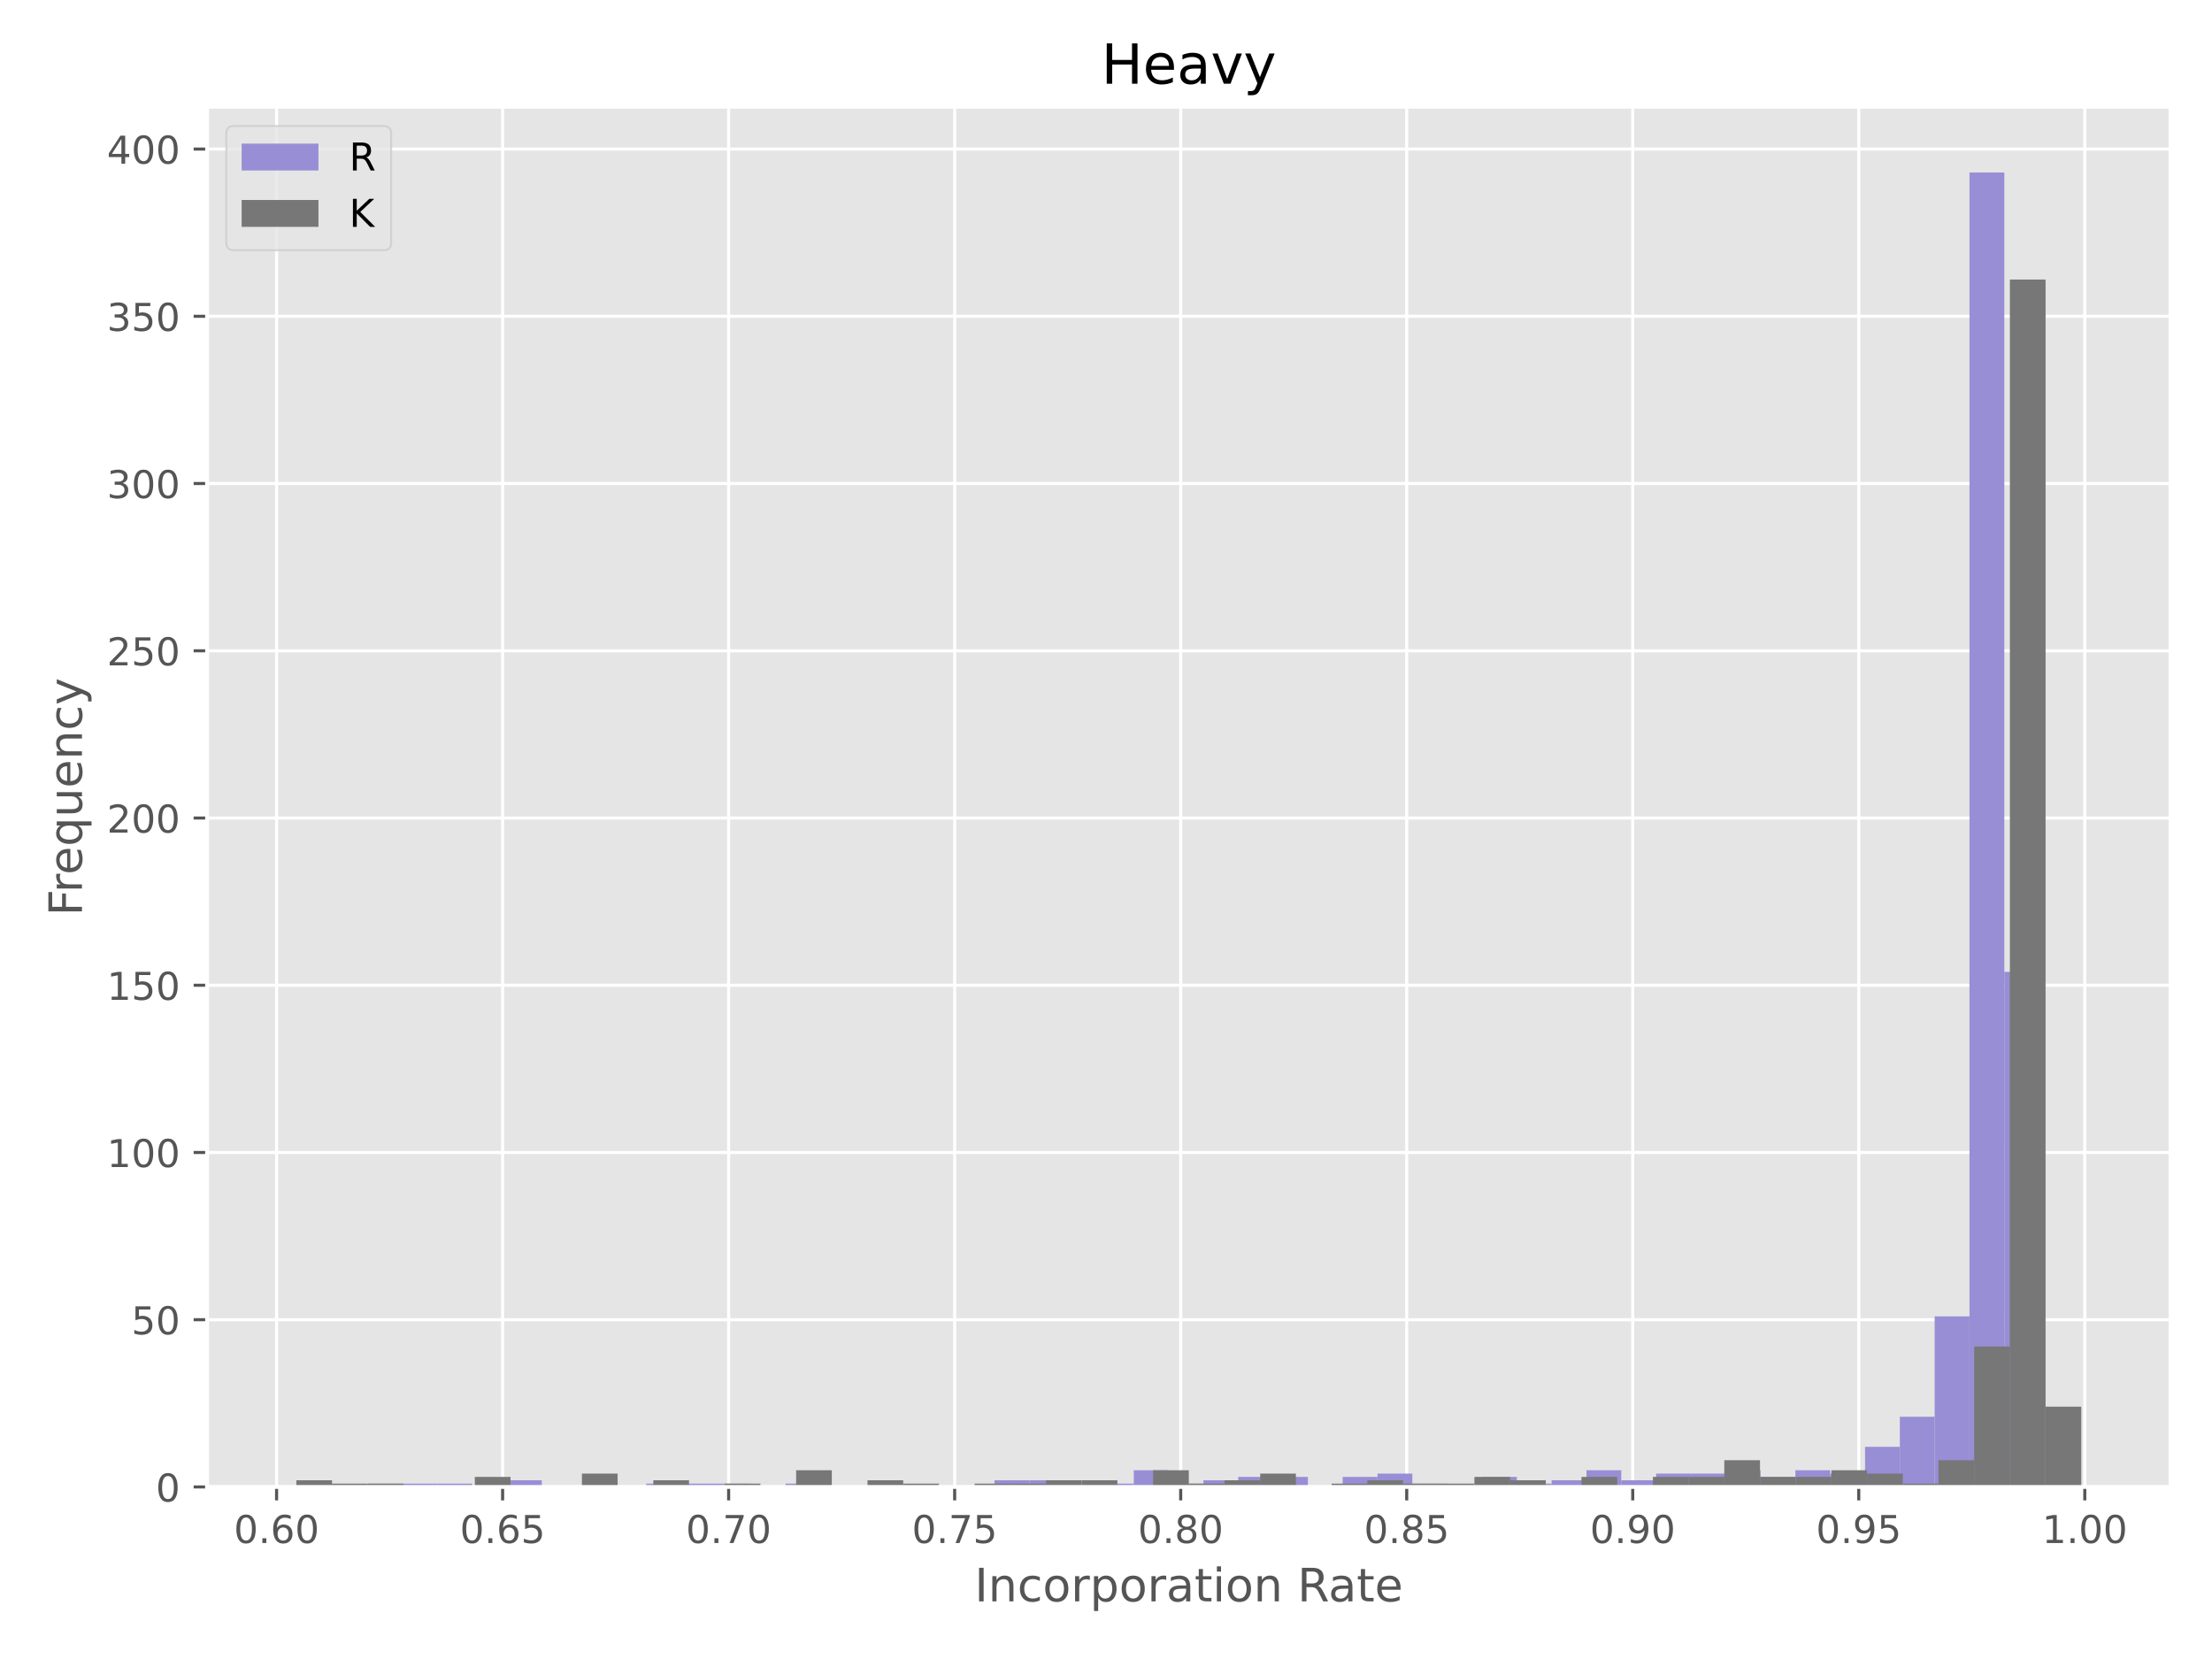 <?xml version="1.0" encoding="utf-8" standalone="no"?>
<!DOCTYPE svg PUBLIC "-//W3C//DTD SVG 1.1//EN"
  "http://www.w3.org/Graphics/SVG/1.1/DTD/svg11.dtd">
<!-- Created with matplotlib (https://matplotlib.org/) -->
<svg height="432pt" version="1.1" viewBox="0 0 576 432" width="576pt" xmlns="http://www.w3.org/2000/svg" xmlns:xlink="http://www.w3.org/1999/xlink">
 <defs>
  <style type="text/css">*{stroke-linecap:butt;stroke-linejoin:round;}</style>
 </defs>
 <g id="figure_1">
  <g id="patch_1">
   <path d="M 0 432 
L 576 432 
L 576 0 
L 0 0 
z
" style="fill:#ffffff;"/>
  </g>
  <g id="axes_1">
   <g id="patch_2">
    <path d="M 53.925 387.2 
L 565.2 387.2 
L 565.2 27.8 
L 53.925 27.8 
z
" style="fill:#e5e5e5;"/>
   </g>
   <g id="matplotlib.axis_1">
    <g id="xtick_1">
     <g id="line2d_1">
      <path clip-path="url(#p4ef151aab0)" d="M 72.023 387.2 
L 72.023 27.8 
" style="fill:none;stroke:#ffffff;stroke-linecap:square;stroke-width:0.8;"/>
     </g>
     <g id="line2d_2">
      <defs>
       <path d="M 0 0 
L 0 3.5 
" id="m050019d186" style="stroke:#555555;stroke-width:0.8;"/>
      </defs>
      <g>
       <use style="fill:#555555;stroke:#555555;stroke-width:0.8;" x="72.023" xlink:href="#m050019d186" y="387.2"/>
      </g>
     </g>
     <g id="text_1">
      <!-- 0.60 -->
      <g style="fill:#555555;" transform="translate(60.891 401.798)scale(0.1 -0.1)">
       <defs>
        <path d="M 31.781 66.406 
Q 24.172 66.406 20.328 58.906 
Q 16.5 51.422 16.5 36.375 
Q 16.5 21.391 20.328 13.891 
Q 24.172 6.391 31.781 6.391 
Q 39.453 6.391 43.281 13.891 
Q 47.125 21.391 47.125 36.375 
Q 47.125 51.422 43.281 58.906 
Q 39.453 66.406 31.781 66.406 
z
M 31.781 74.219 
Q 44.047 74.219 50.516 64.516 
Q 56.984 54.828 56.984 36.375 
Q 56.984 17.969 50.516 8.266 
Q 44.047 -1.422 31.781 -1.422 
Q 19.531 -1.422 13.062 8.266 
Q 6.594 17.969 6.594 36.375 
Q 6.594 54.828 13.062 64.516 
Q 19.531 74.219 31.781 74.219 
z
" id="DejaVuSans-48"/>
        <path d="M 10.688 12.406 
L 21 12.406 
L 21 0 
L 10.688 0 
z
" id="DejaVuSans-46"/>
        <path d="M 33.016 40.375 
Q 26.375 40.375 22.484 35.828 
Q 18.609 31.297 18.609 23.391 
Q 18.609 15.531 22.484 10.953 
Q 26.375 6.391 33.016 6.391 
Q 39.656 6.391 43.531 10.953 
Q 47.406 15.531 47.406 23.391 
Q 47.406 31.297 43.531 35.828 
Q 39.656 40.375 33.016 40.375 
z
M 52.594 71.297 
L 52.594 62.312 
Q 48.875 64.062 45.094 64.984 
Q 41.312 65.922 37.594 65.922 
Q 27.828 65.922 22.672 59.328 
Q 17.531 52.734 16.797 39.406 
Q 19.672 43.656 24.016 45.922 
Q 28.375 48.188 33.594 48.188 
Q 44.578 48.188 50.953 41.516 
Q 57.328 34.859 57.328 23.391 
Q 57.328 12.156 50.688 5.359 
Q 44.047 -1.422 33.016 -1.422 
Q 20.359 -1.422 13.672 8.266 
Q 6.984 17.969 6.984 36.375 
Q 6.984 53.656 15.188 63.938 
Q 23.391 74.219 37.203 74.219 
Q 40.922 74.219 44.703 73.484 
Q 48.484 72.75 52.594 71.297 
z
" id="DejaVuSans-54"/>
       </defs>
       <use xlink:href="#DejaVuSans-48"/>
       <use x="63.623" xlink:href="#DejaVuSans-46"/>
       <use x="95.41" xlink:href="#DejaVuSans-54"/>
       <use x="159.033" xlink:href="#DejaVuSans-48"/>
      </g>
     </g>
    </g>
    <g id="xtick_2">
     <g id="line2d_3">
      <path clip-path="url(#p4ef151aab0)" d="M 130.88 387.2 
L 130.88 27.8 
" style="fill:none;stroke:#ffffff;stroke-linecap:square;stroke-width:0.8;"/>
     </g>
     <g id="line2d_4">
      <g>
       <use style="fill:#555555;stroke:#555555;stroke-width:0.8;" x="130.88" xlink:href="#m050019d186" y="387.2"/>
      </g>
     </g>
     <g id="text_2">
      <!-- 0.65 -->
      <g style="fill:#555555;" transform="translate(119.747 401.798)scale(0.1 -0.1)">
       <defs>
        <path d="M 10.797 72.906 
L 49.516 72.906 
L 49.516 64.594 
L 19.828 64.594 
L 19.828 46.734 
Q 21.969 47.469 24.109 47.828 
Q 26.266 48.188 28.422 48.188 
Q 40.625 48.188 47.75 41.5 
Q 54.891 34.812 54.891 23.391 
Q 54.891 11.625 47.562 5.094 
Q 40.234 -1.422 26.906 -1.422 
Q 22.312 -1.422 17.547 -0.641 
Q 12.797 0.141 7.719 1.703 
L 7.719 11.625 
Q 12.109 9.234 16.797 8.062 
Q 21.484 6.891 26.703 6.891 
Q 35.156 6.891 40.078 11.328 
Q 45.016 15.766 45.016 23.391 
Q 45.016 31 40.078 35.438 
Q 35.156 39.891 26.703 39.891 
Q 22.75 39.891 18.812 39.016 
Q 14.891 38.141 10.797 36.281 
z
" id="DejaVuSans-53"/>
       </defs>
       <use xlink:href="#DejaVuSans-48"/>
       <use x="63.623" xlink:href="#DejaVuSans-46"/>
       <use x="95.41" xlink:href="#DejaVuSans-54"/>
       <use x="159.033" xlink:href="#DejaVuSans-53"/>
      </g>
     </g>
    </g>
    <g id="xtick_3">
     <g id="line2d_5">
      <path clip-path="url(#p4ef151aab0)" d="M 189.736 387.2 
L 189.736 27.8 
" style="fill:none;stroke:#ffffff;stroke-linecap:square;stroke-width:0.8;"/>
     </g>
     <g id="line2d_6">
      <g>
       <use style="fill:#555555;stroke:#555555;stroke-width:0.8;" x="189.736" xlink:href="#m050019d186" y="387.2"/>
      </g>
     </g>
     <g id="text_3">
      <!-- 0.70 -->
      <g style="fill:#555555;" transform="translate(178.603 401.798)scale(0.1 -0.1)">
       <defs>
        <path d="M 8.203 72.906 
L 55.078 72.906 
L 55.078 68.703 
L 28.609 0 
L 18.312 0 
L 43.219 64.594 
L 8.203 64.594 
z
" id="DejaVuSans-55"/>
       </defs>
       <use xlink:href="#DejaVuSans-48"/>
       <use x="63.623" xlink:href="#DejaVuSans-46"/>
       <use x="95.41" xlink:href="#DejaVuSans-55"/>
       <use x="159.033" xlink:href="#DejaVuSans-48"/>
      </g>
     </g>
    </g>
    <g id="xtick_4">
     <g id="line2d_7">
      <path clip-path="url(#p4ef151aab0)" d="M 248.592 387.2 
L 248.592 27.8 
" style="fill:none;stroke:#ffffff;stroke-linecap:square;stroke-width:0.8;"/>
     </g>
     <g id="line2d_8">
      <g>
       <use style="fill:#555555;stroke:#555555;stroke-width:0.8;" x="248.592" xlink:href="#m050019d186" y="387.2"/>
      </g>
     </g>
     <g id="text_4">
      <!-- 0.75 -->
      <g style="fill:#555555;" transform="translate(237.459 401.798)scale(0.1 -0.1)">
       <use xlink:href="#DejaVuSans-48"/>
       <use x="63.623" xlink:href="#DejaVuSans-46"/>
       <use x="95.41" xlink:href="#DejaVuSans-55"/>
       <use x="159.033" xlink:href="#DejaVuSans-53"/>
      </g>
     </g>
    </g>
    <g id="xtick_5">
     <g id="line2d_9">
      <path clip-path="url(#p4ef151aab0)" d="M 307.449 387.2 
L 307.449 27.8 
" style="fill:none;stroke:#ffffff;stroke-linecap:square;stroke-width:0.8;"/>
     </g>
     <g id="line2d_10">
      <g>
       <use style="fill:#555555;stroke:#555555;stroke-width:0.8;" x="307.449" xlink:href="#m050019d186" y="387.2"/>
      </g>
     </g>
     <g id="text_5">
      <!-- 0.80 -->
      <g style="fill:#555555;" transform="translate(296.316 401.798)scale(0.1 -0.1)">
       <defs>
        <path d="M 31.781 34.625 
Q 24.75 34.625 20.719 30.859 
Q 16.703 27.094 16.703 20.516 
Q 16.703 13.922 20.719 10.156 
Q 24.75 6.391 31.781 6.391 
Q 38.812 6.391 42.859 10.172 
Q 46.922 13.969 46.922 20.516 
Q 46.922 27.094 42.891 30.859 
Q 38.875 34.625 31.781 34.625 
z
M 21.922 38.812 
Q 15.578 40.375 12.031 44.719 
Q 8.5 49.078 8.5 55.328 
Q 8.5 64.062 14.719 69.141 
Q 20.953 74.219 31.781 74.219 
Q 42.672 74.219 48.875 69.141 
Q 55.078 64.062 55.078 55.328 
Q 55.078 49.078 51.531 44.719 
Q 48 40.375 41.703 38.812 
Q 48.828 37.156 52.797 32.312 
Q 56.781 27.484 56.781 20.516 
Q 56.781 9.906 50.312 4.234 
Q 43.844 -1.422 31.781 -1.422 
Q 19.734 -1.422 13.25 4.234 
Q 6.781 9.906 6.781 20.516 
Q 6.781 27.484 10.781 32.312 
Q 14.797 37.156 21.922 38.812 
z
M 18.312 54.391 
Q 18.312 48.734 21.844 45.562 
Q 25.391 42.391 31.781 42.391 
Q 38.141 42.391 41.719 45.562 
Q 45.312 48.734 45.312 54.391 
Q 45.312 60.062 41.719 63.234 
Q 38.141 66.406 31.781 66.406 
Q 25.391 66.406 21.844 63.234 
Q 18.312 60.062 18.312 54.391 
z
" id="DejaVuSans-56"/>
       </defs>
       <use xlink:href="#DejaVuSans-48"/>
       <use x="63.623" xlink:href="#DejaVuSans-46"/>
       <use x="95.41" xlink:href="#DejaVuSans-56"/>
       <use x="159.033" xlink:href="#DejaVuSans-48"/>
      </g>
     </g>
    </g>
    <g id="xtick_6">
     <g id="line2d_11">
      <path clip-path="url(#p4ef151aab0)" d="M 366.305 387.2 
L 366.305 27.8 
" style="fill:none;stroke:#ffffff;stroke-linecap:square;stroke-width:0.8;"/>
     </g>
     <g id="line2d_12">
      <g>
       <use style="fill:#555555;stroke:#555555;stroke-width:0.8;" x="366.305" xlink:href="#m050019d186" y="387.2"/>
      </g>
     </g>
     <g id="text_6">
      <!-- 0.85 -->
      <g style="fill:#555555;" transform="translate(355.172 401.798)scale(0.1 -0.1)">
       <use xlink:href="#DejaVuSans-48"/>
       <use x="63.623" xlink:href="#DejaVuSans-46"/>
       <use x="95.41" xlink:href="#DejaVuSans-56"/>
       <use x="159.033" xlink:href="#DejaVuSans-53"/>
      </g>
     </g>
    </g>
    <g id="xtick_7">
     <g id="line2d_13">
      <path clip-path="url(#p4ef151aab0)" d="M 425.161 387.2 
L 425.161 27.8 
" style="fill:none;stroke:#ffffff;stroke-linecap:square;stroke-width:0.8;"/>
     </g>
     <g id="line2d_14">
      <g>
       <use style="fill:#555555;stroke:#555555;stroke-width:0.8;" x="425.161" xlink:href="#m050019d186" y="387.2"/>
      </g>
     </g>
     <g id="text_7">
      <!-- 0.90 -->
      <g style="fill:#555555;" transform="translate(414.028 401.798)scale(0.1 -0.1)">
       <defs>
        <path d="M 10.984 1.516 
L 10.984 10.5 
Q 14.703 8.734 18.5 7.812 
Q 22.312 6.891 25.984 6.891 
Q 35.75 6.891 40.891 13.453 
Q 46.047 20.016 46.781 33.406 
Q 43.953 29.203 39.594 26.953 
Q 35.25 24.703 29.984 24.703 
Q 19.047 24.703 12.672 31.312 
Q 6.297 37.938 6.297 49.422 
Q 6.297 60.641 12.938 67.422 
Q 19.578 74.219 30.609 74.219 
Q 43.266 74.219 49.922 64.516 
Q 56.594 54.828 56.594 36.375 
Q 56.594 19.141 48.406 8.859 
Q 40.234 -1.422 26.422 -1.422 
Q 22.703 -1.422 18.891 -0.688 
Q 15.094 0.047 10.984 1.516 
z
M 30.609 32.422 
Q 37.25 32.422 41.125 36.953 
Q 45.016 41.5 45.016 49.422 
Q 45.016 57.281 41.125 61.844 
Q 37.25 66.406 30.609 66.406 
Q 23.969 66.406 20.094 61.844 
Q 16.219 57.281 16.219 49.422 
Q 16.219 41.5 20.094 36.953 
Q 23.969 32.422 30.609 32.422 
z
" id="DejaVuSans-57"/>
       </defs>
       <use xlink:href="#DejaVuSans-48"/>
       <use x="63.623" xlink:href="#DejaVuSans-46"/>
       <use x="95.41" xlink:href="#DejaVuSans-57"/>
       <use x="159.033" xlink:href="#DejaVuSans-48"/>
      </g>
     </g>
    </g>
    <g id="xtick_8">
     <g id="line2d_15">
      <path clip-path="url(#p4ef151aab0)" d="M 484.017 387.2 
L 484.017 27.8 
" style="fill:none;stroke:#ffffff;stroke-linecap:square;stroke-width:0.8;"/>
     </g>
     <g id="line2d_16">
      <g>
       <use style="fill:#555555;stroke:#555555;stroke-width:0.8;" x="484.017" xlink:href="#m050019d186" y="387.2"/>
      </g>
     </g>
     <g id="text_8">
      <!-- 0.95 -->
      <g style="fill:#555555;" transform="translate(472.885 401.798)scale(0.1 -0.1)">
       <use xlink:href="#DejaVuSans-48"/>
       <use x="63.623" xlink:href="#DejaVuSans-46"/>
       <use x="95.41" xlink:href="#DejaVuSans-57"/>
       <use x="159.033" xlink:href="#DejaVuSans-53"/>
      </g>
     </g>
    </g>
    <g id="xtick_9">
     <g id="line2d_17">
      <path clip-path="url(#p4ef151aab0)" d="M 542.874 387.2 
L 542.874 27.8 
" style="fill:none;stroke:#ffffff;stroke-linecap:square;stroke-width:0.8;"/>
     </g>
     <g id="line2d_18">
      <g>
       <use style="fill:#555555;stroke:#555555;stroke-width:0.8;" x="542.874" xlink:href="#m050019d186" y="387.2"/>
      </g>
     </g>
     <g id="text_9">
      <!-- 1.00 -->
      <g style="fill:#555555;" transform="translate(531.741 401.798)scale(0.1 -0.1)">
       <defs>
        <path d="M 12.406 8.297 
L 28.516 8.297 
L 28.516 63.922 
L 10.984 60.406 
L 10.984 69.391 
L 28.422 72.906 
L 38.281 72.906 
L 38.281 8.297 
L 54.391 8.297 
L 54.391 0 
L 12.406 0 
z
" id="DejaVuSans-49"/>
       </defs>
       <use xlink:href="#DejaVuSans-49"/>
       <use x="63.623" xlink:href="#DejaVuSans-46"/>
       <use x="95.41" xlink:href="#DejaVuSans-48"/>
       <use x="159.033" xlink:href="#DejaVuSans-48"/>
      </g>
     </g>
    </g>
    <g id="text_10">
     <!-- Incorporation Rate -->
     <g style="fill:#555555;" transform="translate(253.775 416.996)scale(0.12 -0.12)">
      <defs>
       <path d="M 9.812 72.906 
L 19.672 72.906 
L 19.672 0 
L 9.812 0 
z
" id="DejaVuSans-73"/>
       <path d="M 54.891 33.016 
L 54.891 0 
L 45.906 0 
L 45.906 32.719 
Q 45.906 40.484 42.875 44.328 
Q 39.844 48.188 33.797 48.188 
Q 26.516 48.188 22.312 43.547 
Q 18.109 38.922 18.109 30.906 
L 18.109 0 
L 9.078 0 
L 9.078 54.688 
L 18.109 54.688 
L 18.109 46.188 
Q 21.344 51.125 25.703 53.562 
Q 30.078 56 35.797 56 
Q 45.219 56 50.047 50.172 
Q 54.891 44.344 54.891 33.016 
z
" id="DejaVuSans-110"/>
       <path d="M 48.781 52.594 
L 48.781 44.188 
Q 44.969 46.297 41.141 47.344 
Q 37.312 48.391 33.406 48.391 
Q 24.656 48.391 19.812 42.844 
Q 14.984 37.312 14.984 27.297 
Q 14.984 17.281 19.812 11.734 
Q 24.656 6.203 33.406 6.203 
Q 37.312 6.203 41.141 7.25 
Q 44.969 8.297 48.781 10.406 
L 48.781 2.094 
Q 45.016 0.344 40.984 -0.531 
Q 36.969 -1.422 32.422 -1.422 
Q 20.062 -1.422 12.781 6.344 
Q 5.516 14.109 5.516 27.297 
Q 5.516 40.672 12.859 48.328 
Q 20.219 56 33.016 56 
Q 37.156 56 41.109 55.141 
Q 45.062 54.297 48.781 52.594 
z
" id="DejaVuSans-99"/>
       <path d="M 30.609 48.391 
Q 23.391 48.391 19.188 42.75 
Q 14.984 37.109 14.984 27.297 
Q 14.984 17.484 19.156 11.844 
Q 23.344 6.203 30.609 6.203 
Q 37.797 6.203 41.984 11.859 
Q 46.188 17.531 46.188 27.297 
Q 46.188 37.016 41.984 42.703 
Q 37.797 48.391 30.609 48.391 
z
M 30.609 56 
Q 42.328 56 49.016 48.375 
Q 55.719 40.766 55.719 27.297 
Q 55.719 13.875 49.016 6.219 
Q 42.328 -1.422 30.609 -1.422 
Q 18.844 -1.422 12.172 6.219 
Q 5.516 13.875 5.516 27.297 
Q 5.516 40.766 12.172 48.375 
Q 18.844 56 30.609 56 
z
" id="DejaVuSans-111"/>
       <path d="M 41.109 46.297 
Q 39.594 47.172 37.812 47.578 
Q 36.031 48 33.891 48 
Q 26.266 48 22.188 43.047 
Q 18.109 38.094 18.109 28.812 
L 18.109 0 
L 9.078 0 
L 9.078 54.688 
L 18.109 54.688 
L 18.109 46.188 
Q 20.953 51.172 25.484 53.578 
Q 30.031 56 36.531 56 
Q 37.453 56 38.578 55.875 
Q 39.703 55.766 41.062 55.516 
z
" id="DejaVuSans-114"/>
       <path d="M 18.109 8.203 
L 18.109 -20.797 
L 9.078 -20.797 
L 9.078 54.688 
L 18.109 54.688 
L 18.109 46.391 
Q 20.953 51.266 25.266 53.625 
Q 29.594 56 35.594 56 
Q 45.562 56 51.781 48.094 
Q 58.016 40.188 58.016 27.297 
Q 58.016 14.406 51.781 6.484 
Q 45.562 -1.422 35.594 -1.422 
Q 29.594 -1.422 25.266 0.953 
Q 20.953 3.328 18.109 8.203 
z
M 48.688 27.297 
Q 48.688 37.203 44.609 42.844 
Q 40.531 48.484 33.406 48.484 
Q 26.266 48.484 22.188 42.844 
Q 18.109 37.203 18.109 27.297 
Q 18.109 17.391 22.188 11.75 
Q 26.266 6.109 33.406 6.109 
Q 40.531 6.109 44.609 11.75 
Q 48.688 17.391 48.688 27.297 
z
" id="DejaVuSans-112"/>
       <path d="M 34.281 27.484 
Q 23.391 27.484 19.188 25 
Q 14.984 22.516 14.984 16.5 
Q 14.984 11.719 18.141 8.906 
Q 21.297 6.109 26.703 6.109 
Q 34.188 6.109 38.703 11.406 
Q 43.219 16.703 43.219 25.484 
L 43.219 27.484 
z
M 52.203 31.203 
L 52.203 0 
L 43.219 0 
L 43.219 8.297 
Q 40.141 3.328 35.547 0.953 
Q 30.953 -1.422 24.312 -1.422 
Q 15.922 -1.422 10.953 3.297 
Q 6 8.016 6 15.922 
Q 6 25.141 12.172 29.828 
Q 18.359 34.516 30.609 34.516 
L 43.219 34.516 
L 43.219 35.406 
Q 43.219 41.609 39.141 45 
Q 35.062 48.391 27.688 48.391 
Q 23 48.391 18.547 47.266 
Q 14.109 46.141 10.016 43.891 
L 10.016 52.203 
Q 14.938 54.109 19.578 55.047 
Q 24.219 56 28.609 56 
Q 40.484 56 46.344 49.844 
Q 52.203 43.703 52.203 31.203 
z
" id="DejaVuSans-97"/>
       <path d="M 18.312 70.219 
L 18.312 54.688 
L 36.812 54.688 
L 36.812 47.703 
L 18.312 47.703 
L 18.312 18.016 
Q 18.312 11.328 20.141 9.422 
Q 21.969 7.516 27.594 7.516 
L 36.812 7.516 
L 36.812 0 
L 27.594 0 
Q 17.188 0 13.234 3.875 
Q 9.281 7.766 9.281 18.016 
L 9.281 47.703 
L 2.688 47.703 
L 2.688 54.688 
L 9.281 54.688 
L 9.281 70.219 
z
" id="DejaVuSans-116"/>
       <path d="M 9.422 54.688 
L 18.406 54.688 
L 18.406 0 
L 9.422 0 
z
M 9.422 75.984 
L 18.406 75.984 
L 18.406 64.594 
L 9.422 64.594 
z
" id="DejaVuSans-105"/>
       <path id="DejaVuSans-32"/>
       <path d="M 44.391 34.188 
Q 47.562 33.109 50.562 29.594 
Q 53.562 26.078 56.594 19.922 
L 66.609 0 
L 56 0 
L 46.688 18.703 
Q 43.062 26.031 39.672 28.422 
Q 36.281 30.812 30.422 30.812 
L 19.672 30.812 
L 19.672 0 
L 9.812 0 
L 9.812 72.906 
L 32.078 72.906 
Q 44.578 72.906 50.734 67.672 
Q 56.891 62.453 56.891 51.906 
Q 56.891 45.016 53.688 40.469 
Q 50.484 35.938 44.391 34.188 
z
M 19.672 64.797 
L 19.672 38.922 
L 32.078 38.922 
Q 39.203 38.922 42.844 42.219 
Q 46.484 45.516 46.484 51.906 
Q 46.484 58.297 42.844 61.547 
Q 39.203 64.797 32.078 64.797 
z
" id="DejaVuSans-82"/>
       <path d="M 56.203 29.594 
L 56.203 25.203 
L 14.891 25.203 
Q 15.484 15.922 20.484 11.062 
Q 25.484 6.203 34.422 6.203 
Q 39.594 6.203 44.453 7.469 
Q 49.312 8.734 54.109 11.281 
L 54.109 2.781 
Q 49.266 0.734 44.188 -0.344 
Q 39.109 -1.422 33.891 -1.422 
Q 20.797 -1.422 13.156 6.188 
Q 5.516 13.812 5.516 26.812 
Q 5.516 40.234 12.766 48.109 
Q 20.016 56 32.328 56 
Q 43.359 56 49.781 48.891 
Q 56.203 41.797 56.203 29.594 
z
M 47.219 32.234 
Q 47.125 39.594 43.094 43.984 
Q 39.062 48.391 32.422 48.391 
Q 24.906 48.391 20.391 44.141 
Q 15.875 39.891 15.188 32.172 
z
" id="DejaVuSans-101"/>
      </defs>
      <use xlink:href="#DejaVuSans-73"/>
      <use x="29.492" xlink:href="#DejaVuSans-110"/>
      <use x="92.871" xlink:href="#DejaVuSans-99"/>
      <use x="147.852" xlink:href="#DejaVuSans-111"/>
      <use x="209.033" xlink:href="#DejaVuSans-114"/>
      <use x="250.146" xlink:href="#DejaVuSans-112"/>
      <use x="313.623" xlink:href="#DejaVuSans-111"/>
      <use x="374.805" xlink:href="#DejaVuSans-114"/>
      <use x="415.918" xlink:href="#DejaVuSans-97"/>
      <use x="477.197" xlink:href="#DejaVuSans-116"/>
      <use x="516.406" xlink:href="#DejaVuSans-105"/>
      <use x="544.189" xlink:href="#DejaVuSans-111"/>
      <use x="605.371" xlink:href="#DejaVuSans-110"/>
      <use x="668.75" xlink:href="#DejaVuSans-32"/>
      <use x="700.537" xlink:href="#DejaVuSans-82"/>
      <use x="767.77" xlink:href="#DejaVuSans-97"/>
      <use x="829.049" xlink:href="#DejaVuSans-116"/>
      <use x="868.258" xlink:href="#DejaVuSans-101"/>
     </g>
    </g>
   </g>
   <g id="matplotlib.axis_2">
    <g id="ytick_1">
     <g id="line2d_19">
      <path clip-path="url(#p4ef151aab0)" d="M 53.925 387.2 
L 565.2 387.2 
" style="fill:none;stroke:#ffffff;stroke-linecap:square;stroke-width:0.8;"/>
     </g>
     <g id="line2d_20">
      <defs>
       <path d="M 0 0 
L -3.5 0 
" id="me09ccdada7" style="stroke:#555555;stroke-width:0.8;"/>
      </defs>
      <g>
       <use style="fill:#555555;stroke:#555555;stroke-width:0.8;" x="53.925" xlink:href="#me09ccdada7" y="387.2"/>
      </g>
     </g>
     <g id="text_11">
      <!-- 0 -->
      <g style="fill:#555555;" transform="translate(40.562 390.999)scale(0.1 -0.1)">
       <use xlink:href="#DejaVuSans-48"/>
      </g>
     </g>
    </g>
    <g id="ytick_2">
     <g id="line2d_21">
      <path clip-path="url(#p4ef151aab0)" d="M 53.925 343.652 
L 565.2 343.652 
" style="fill:none;stroke:#ffffff;stroke-linecap:square;stroke-width:0.8;"/>
     </g>
     <g id="line2d_22">
      <g>
       <use style="fill:#555555;stroke:#555555;stroke-width:0.8;" x="53.925" xlink:href="#me09ccdada7" y="343.652"/>
      </g>
     </g>
     <g id="text_12">
      <!-- 50 -->
      <g style="fill:#555555;" transform="translate(34.2 347.451)scale(0.1 -0.1)">
       <use xlink:href="#DejaVuSans-53"/>
       <use x="63.623" xlink:href="#DejaVuSans-48"/>
      </g>
     </g>
    </g>
    <g id="ytick_3">
     <g id="line2d_23">
      <path clip-path="url(#p4ef151aab0)" d="M 53.925 300.104 
L 565.2 300.104 
" style="fill:none;stroke:#ffffff;stroke-linecap:square;stroke-width:0.8;"/>
     </g>
     <g id="line2d_24">
      <g>
       <use style="fill:#555555;stroke:#555555;stroke-width:0.8;" x="53.925" xlink:href="#me09ccdada7" y="300.104"/>
      </g>
     </g>
     <g id="text_13">
      <!-- 100 -->
      <g style="fill:#555555;" transform="translate(27.837 303.904)scale(0.1 -0.1)">
       <use xlink:href="#DejaVuSans-49"/>
       <use x="63.623" xlink:href="#DejaVuSans-48"/>
       <use x="127.246" xlink:href="#DejaVuSans-48"/>
      </g>
     </g>
    </g>
    <g id="ytick_4">
     <g id="line2d_25">
      <path clip-path="url(#p4ef151aab0)" d="M 53.925 256.557 
L 565.2 256.557 
" style="fill:none;stroke:#ffffff;stroke-linecap:square;stroke-width:0.8;"/>
     </g>
     <g id="line2d_26">
      <g>
       <use style="fill:#555555;stroke:#555555;stroke-width:0.8;" x="53.925" xlink:href="#me09ccdada7" y="256.557"/>
      </g>
     </g>
     <g id="text_14">
      <!-- 150 -->
      <g style="fill:#555555;" transform="translate(27.837 260.356)scale(0.1 -0.1)">
       <use xlink:href="#DejaVuSans-49"/>
       <use x="63.623" xlink:href="#DejaVuSans-53"/>
       <use x="127.246" xlink:href="#DejaVuSans-48"/>
      </g>
     </g>
    </g>
    <g id="ytick_5">
     <g id="line2d_27">
      <path clip-path="url(#p4ef151aab0)" d="M 53.925 213.009 
L 565.2 213.009 
" style="fill:none;stroke:#ffffff;stroke-linecap:square;stroke-width:0.8;"/>
     </g>
     <g id="line2d_28">
      <g>
       <use style="fill:#555555;stroke:#555555;stroke-width:0.8;" x="53.925" xlink:href="#me09ccdada7" y="213.009"/>
      </g>
     </g>
     <g id="text_15">
      <!-- 200 -->
      <g style="fill:#555555;" transform="translate(27.837 216.808)scale(0.1 -0.1)">
       <defs>
        <path d="M 19.188 8.297 
L 53.609 8.297 
L 53.609 0 
L 7.328 0 
L 7.328 8.297 
Q 12.938 14.109 22.625 23.891 
Q 32.328 33.688 34.812 36.531 
Q 39.547 41.844 41.422 45.531 
Q 43.312 49.219 43.312 52.781 
Q 43.312 58.594 39.234 62.25 
Q 35.156 65.922 28.609 65.922 
Q 23.969 65.922 18.812 64.312 
Q 13.672 62.703 7.812 59.422 
L 7.812 69.391 
Q 13.766 71.781 18.938 73 
Q 24.125 74.219 28.422 74.219 
Q 39.75 74.219 46.484 68.547 
Q 53.219 62.891 53.219 53.422 
Q 53.219 48.922 51.531 44.891 
Q 49.859 40.875 45.406 35.406 
Q 44.188 33.984 37.641 27.219 
Q 31.109 20.453 19.188 8.297 
z
" id="DejaVuSans-50"/>
       </defs>
       <use xlink:href="#DejaVuSans-50"/>
       <use x="63.623" xlink:href="#DejaVuSans-48"/>
       <use x="127.246" xlink:href="#DejaVuSans-48"/>
      </g>
     </g>
    </g>
    <g id="ytick_6">
     <g id="line2d_29">
      <path clip-path="url(#p4ef151aab0)" d="M 53.925 169.461 
L 565.2 169.461 
" style="fill:none;stroke:#ffffff;stroke-linecap:square;stroke-width:0.8;"/>
     </g>
     <g id="line2d_30">
      <g>
       <use style="fill:#555555;stroke:#555555;stroke-width:0.8;" x="53.925" xlink:href="#me09ccdada7" y="169.461"/>
      </g>
     </g>
     <g id="text_16">
      <!-- 250 -->
      <g style="fill:#555555;" transform="translate(27.837 173.26)scale(0.1 -0.1)">
       <use xlink:href="#DejaVuSans-50"/>
       <use x="63.623" xlink:href="#DejaVuSans-53"/>
       <use x="127.246" xlink:href="#DejaVuSans-48"/>
      </g>
     </g>
    </g>
    <g id="ytick_7">
     <g id="line2d_31">
      <path clip-path="url(#p4ef151aab0)" d="M 53.925 125.913 
L 565.2 125.913 
" style="fill:none;stroke:#ffffff;stroke-linecap:square;stroke-width:0.8;"/>
     </g>
     <g id="line2d_32">
      <g>
       <use style="fill:#555555;stroke:#555555;stroke-width:0.8;" x="53.925" xlink:href="#me09ccdada7" y="125.913"/>
      </g>
     </g>
     <g id="text_17">
      <!-- 300 -->
      <g style="fill:#555555;" transform="translate(27.837 129.712)scale(0.1 -0.1)">
       <defs>
        <path d="M 40.578 39.312 
Q 47.656 37.797 51.625 33 
Q 55.609 28.219 55.609 21.188 
Q 55.609 10.406 48.188 4.484 
Q 40.766 -1.422 27.094 -1.422 
Q 22.516 -1.422 17.656 -0.516 
Q 12.797 0.391 7.625 2.203 
L 7.625 11.719 
Q 11.719 9.328 16.594 8.109 
Q 21.484 6.891 26.812 6.891 
Q 36.078 6.891 40.938 10.547 
Q 45.797 14.203 45.797 21.188 
Q 45.797 27.641 41.281 31.266 
Q 36.766 34.906 28.719 34.906 
L 20.219 34.906 
L 20.219 43.016 
L 29.109 43.016 
Q 36.375 43.016 40.234 45.922 
Q 44.094 48.828 44.094 54.297 
Q 44.094 59.906 40.109 62.906 
Q 36.141 65.922 28.719 65.922 
Q 24.656 65.922 20.016 65.031 
Q 15.375 64.156 9.812 62.312 
L 9.812 71.094 
Q 15.438 72.656 20.344 73.438 
Q 25.25 74.219 29.594 74.219 
Q 40.828 74.219 47.359 69.109 
Q 53.906 64.016 53.906 55.328 
Q 53.906 49.266 50.438 45.094 
Q 46.969 40.922 40.578 39.312 
z
" id="DejaVuSans-51"/>
       </defs>
       <use xlink:href="#DejaVuSans-51"/>
       <use x="63.623" xlink:href="#DejaVuSans-48"/>
       <use x="127.246" xlink:href="#DejaVuSans-48"/>
      </g>
     </g>
    </g>
    <g id="ytick_8">
     <g id="line2d_33">
      <path clip-path="url(#p4ef151aab0)" d="M 53.925 82.365 
L 565.2 82.365 
" style="fill:none;stroke:#ffffff;stroke-linecap:square;stroke-width:0.8;"/>
     </g>
     <g id="line2d_34">
      <g>
       <use style="fill:#555555;stroke:#555555;stroke-width:0.8;" x="53.925" xlink:href="#me09ccdada7" y="82.365"/>
      </g>
     </g>
     <g id="text_18">
      <!-- 350 -->
      <g style="fill:#555555;" transform="translate(27.837 86.165)scale(0.1 -0.1)">
       <use xlink:href="#DejaVuSans-51"/>
       <use x="63.623" xlink:href="#DejaVuSans-53"/>
       <use x="127.246" xlink:href="#DejaVuSans-48"/>
      </g>
     </g>
    </g>
    <g id="ytick_9">
     <g id="line2d_35">
      <path clip-path="url(#p4ef151aab0)" d="M 53.925 38.818 
L 565.2 38.818 
" style="fill:none;stroke:#ffffff;stroke-linecap:square;stroke-width:0.8;"/>
     </g>
     <g id="line2d_36">
      <g>
       <use style="fill:#555555;stroke:#555555;stroke-width:0.8;" x="53.925" xlink:href="#me09ccdada7" y="38.818"/>
      </g>
     </g>
     <g id="text_19">
      <!-- 400 -->
      <g style="fill:#555555;" transform="translate(27.837 42.617)scale(0.1 -0.1)">
       <defs>
        <path d="M 37.797 64.312 
L 12.891 25.391 
L 37.797 25.391 
z
M 35.203 72.906 
L 47.609 72.906 
L 47.609 25.391 
L 58.016 25.391 
L 58.016 17.188 
L 47.609 17.188 
L 47.609 0 
L 37.797 0 
L 37.797 17.188 
L 4.891 17.188 
L 4.891 26.703 
z
" id="DejaVuSans-52"/>
       </defs>
       <use xlink:href="#DejaVuSans-52"/>
       <use x="63.623" xlink:href="#DejaVuSans-48"/>
       <use x="127.246" xlink:href="#DejaVuSans-48"/>
      </g>
     </g>
    </g>
    <g id="text_20">
     <!-- Frequency -->
     <g style="fill:#555555;" transform="translate(21.342 238.496)rotate(-90)scale(0.12 -0.12)">
      <defs>
       <path d="M 9.812 72.906 
L 51.703 72.906 
L 51.703 64.594 
L 19.672 64.594 
L 19.672 43.109 
L 48.578 43.109 
L 48.578 34.812 
L 19.672 34.812 
L 19.672 0 
L 9.812 0 
z
" id="DejaVuSans-70"/>
       <path d="M 14.797 27.297 
Q 14.797 17.391 18.875 11.75 
Q 22.953 6.109 30.078 6.109 
Q 37.203 6.109 41.297 11.75 
Q 45.406 17.391 45.406 27.297 
Q 45.406 37.203 41.297 42.844 
Q 37.203 48.484 30.078 48.484 
Q 22.953 48.484 18.875 42.844 
Q 14.797 37.203 14.797 27.297 
z
M 45.406 8.203 
Q 42.578 3.328 38.25 0.953 
Q 33.938 -1.422 27.875 -1.422 
Q 17.969 -1.422 11.734 6.484 
Q 5.516 14.406 5.516 27.297 
Q 5.516 40.188 11.734 48.094 
Q 17.969 56 27.875 56 
Q 33.938 56 38.25 53.625 
Q 42.578 51.266 45.406 46.391 
L 45.406 54.688 
L 54.391 54.688 
L 54.391 -20.797 
L 45.406 -20.797 
z
" id="DejaVuSans-113"/>
       <path d="M 8.5 21.578 
L 8.5 54.688 
L 17.484 54.688 
L 17.484 21.922 
Q 17.484 14.156 20.5 10.266 
Q 23.531 6.391 29.594 6.391 
Q 36.859 6.391 41.078 11.031 
Q 45.312 15.672 45.312 23.688 
L 45.312 54.688 
L 54.297 54.688 
L 54.297 0 
L 45.312 0 
L 45.312 8.406 
Q 42.047 3.422 37.719 1 
Q 33.406 -1.422 27.688 -1.422 
Q 18.266 -1.422 13.375 4.438 
Q 8.5 10.297 8.5 21.578 
z
M 31.109 56 
z
" id="DejaVuSans-117"/>
       <path d="M 32.172 -5.078 
Q 28.375 -14.844 24.75 -17.812 
Q 21.141 -20.797 15.094 -20.797 
L 7.906 -20.797 
L 7.906 -13.281 
L 13.188 -13.281 
Q 16.891 -13.281 18.938 -11.516 
Q 21 -9.766 23.484 -3.219 
L 25.094 0.875 
L 2.984 54.688 
L 12.5 54.688 
L 29.594 11.922 
L 46.688 54.688 
L 56.203 54.688 
z
" id="DejaVuSans-121"/>
      </defs>
      <use xlink:href="#DejaVuSans-70"/>
      <use x="50.27" xlink:href="#DejaVuSans-114"/>
      <use x="89.133" xlink:href="#DejaVuSans-101"/>
      <use x="150.656" xlink:href="#DejaVuSans-113"/>
      <use x="214.133" xlink:href="#DejaVuSans-117"/>
      <use x="277.512" xlink:href="#DejaVuSans-101"/>
      <use x="339.035" xlink:href="#DejaVuSans-110"/>
      <use x="402.414" xlink:href="#DejaVuSans-99"/>
      <use x="457.395" xlink:href="#DejaVuSans-121"/>
     </g>
    </g>
   </g>
   <g id="patch_3">
    <path clip-path="url(#p4ef151aab0)" d="M 77.607 387.2 
L 86.674 387.2 
L 86.674 386.329 
L 77.607 386.329 
z
" style="fill:#988ed5;"/>
   </g>
   <g id="patch_4">
    <path clip-path="url(#p4ef151aab0)" d="M 86.674 387.2 
L 95.742 387.2 
L 95.742 387.2 
L 86.674 387.2 
z
" style="fill:#988ed5;"/>
   </g>
   <g id="patch_5">
    <path clip-path="url(#p4ef151aab0)" d="M 95.742 387.2 
L 104.809 387.2 
L 104.809 386.329 
L 95.742 386.329 
z
" style="fill:#988ed5;"/>
   </g>
   <g id="patch_6">
    <path clip-path="url(#p4ef151aab0)" d="M 104.809 387.2 
L 113.877 387.2 
L 113.877 386.329 
L 104.809 386.329 
z
" style="fill:#988ed5;"/>
   </g>
   <g id="patch_7">
    <path clip-path="url(#p4ef151aab0)" d="M 113.877 387.2 
L 122.945 387.2 
L 122.945 386.329 
L 113.877 386.329 
z
" style="fill:#988ed5;"/>
   </g>
   <g id="patch_8">
    <path clip-path="url(#p4ef151aab0)" d="M 122.945 387.2 
L 132.012 387.2 
L 132.012 387.2 
L 122.945 387.2 
z
" style="fill:#988ed5;"/>
   </g>
   <g id="patch_9">
    <path clip-path="url(#p4ef151aab0)" d="M 132.012 387.2 
L 141.08 387.2 
L 141.08 385.458 
L 132.012 385.458 
z
" style="fill:#988ed5;"/>
   </g>
   <g id="patch_10">
    <path clip-path="url(#p4ef151aab0)" d="M 141.08 387.2 
L 150.148 387.2 
L 150.148 387.2 
L 141.08 387.2 
z
" style="fill:#988ed5;"/>
   </g>
   <g id="patch_11">
    <path clip-path="url(#p4ef151aab0)" d="M 150.148 387.2 
L 159.215 387.2 
L 159.215 387.2 
L 150.148 387.2 
z
" style="fill:#988ed5;"/>
   </g>
   <g id="patch_12">
    <path clip-path="url(#p4ef151aab0)" d="M 159.215 387.2 
L 168.283 387.2 
L 168.283 387.2 
L 159.215 387.2 
z
" style="fill:#988ed5;"/>
   </g>
   <g id="patch_13">
    <path clip-path="url(#p4ef151aab0)" d="M 168.283 387.2 
L 177.35 387.2 
L 177.35 386.329 
L 168.283 386.329 
z
" style="fill:#988ed5;"/>
   </g>
   <g id="patch_14">
    <path clip-path="url(#p4ef151aab0)" d="M 177.35 387.2 
L 186.418 387.2 
L 186.418 386.329 
L 177.35 386.329 
z
" style="fill:#988ed5;"/>
   </g>
   <g id="patch_15">
    <path clip-path="url(#p4ef151aab0)" d="M 186.418 387.2 
L 195.486 387.2 
L 195.486 386.329 
L 186.418 386.329 
z
" style="fill:#988ed5;"/>
   </g>
   <g id="patch_16">
    <path clip-path="url(#p4ef151aab0)" d="M 195.486 387.2 
L 204.553 387.2 
L 204.553 387.2 
L 195.486 387.2 
z
" style="fill:#988ed5;"/>
   </g>
   <g id="patch_17">
    <path clip-path="url(#p4ef151aab0)" d="M 204.553 387.2 
L 213.621 387.2 
L 213.621 386.329 
L 204.553 386.329 
z
" style="fill:#988ed5;"/>
   </g>
   <g id="patch_18">
    <path clip-path="url(#p4ef151aab0)" d="M 213.621 387.2 
L 222.689 387.2 
L 222.689 387.2 
L 213.621 387.2 
z
" style="fill:#988ed5;"/>
   </g>
   <g id="patch_19">
    <path clip-path="url(#p4ef151aab0)" d="M 222.689 387.2 
L 231.756 387.2 
L 231.756 387.2 
L 222.689 387.2 
z
" style="fill:#988ed5;"/>
   </g>
   <g id="patch_20">
    <path clip-path="url(#p4ef151aab0)" d="M 231.756 387.2 
L 240.824 387.2 
L 240.824 387.2 
L 231.756 387.2 
z
" style="fill:#988ed5;"/>
   </g>
   <g id="patch_21">
    <path clip-path="url(#p4ef151aab0)" d="M 240.824 387.2 
L 249.891 387.2 
L 249.891 387.2 
L 240.824 387.2 
z
" style="fill:#988ed5;"/>
   </g>
   <g id="patch_22">
    <path clip-path="url(#p4ef151aab0)" d="M 249.891 387.2 
L 258.959 387.2 
L 258.959 387.2 
L 249.891 387.2 
z
" style="fill:#988ed5;"/>
   </g>
   <g id="patch_23">
    <path clip-path="url(#p4ef151aab0)" d="M 258.959 387.2 
L 268.027 387.2 
L 268.027 385.458 
L 258.959 385.458 
z
" style="fill:#988ed5;"/>
   </g>
   <g id="patch_24">
    <path clip-path="url(#p4ef151aab0)" d="M 268.027 387.2 
L 277.094 387.2 
L 277.094 385.458 
L 268.027 385.458 
z
" style="fill:#988ed5;"/>
   </g>
   <g id="patch_25">
    <path clip-path="url(#p4ef151aab0)" d="M 277.094 387.2 
L 286.162 387.2 
L 286.162 387.2 
L 277.094 387.2 
z
" style="fill:#988ed5;"/>
   </g>
   <g id="patch_26">
    <path clip-path="url(#p4ef151aab0)" d="M 286.162 387.2 
L 295.23 387.2 
L 295.23 386.329 
L 286.162 386.329 
z
" style="fill:#988ed5;"/>
   </g>
   <g id="patch_27">
    <path clip-path="url(#p4ef151aab0)" d="M 295.23 387.2 
L 304.297 387.2 
L 304.297 382.845 
L 295.23 382.845 
z
" style="fill:#988ed5;"/>
   </g>
   <g id="patch_28">
    <path clip-path="url(#p4ef151aab0)" d="M 304.297 387.2 
L 313.365 387.2 
L 313.365 386.329 
L 304.297 386.329 
z
" style="fill:#988ed5;"/>
   </g>
   <g id="patch_29">
    <path clip-path="url(#p4ef151aab0)" d="M 313.365 387.2 
L 322.432 387.2 
L 322.432 385.458 
L 313.365 385.458 
z
" style="fill:#988ed5;"/>
   </g>
   <g id="patch_30">
    <path clip-path="url(#p4ef151aab0)" d="M 322.432 387.2 
L 331.5 387.2 
L 331.5 384.587 
L 322.432 384.587 
z
" style="fill:#988ed5;"/>
   </g>
   <g id="patch_31">
    <path clip-path="url(#p4ef151aab0)" d="M 331.5 387.2 
L 340.568 387.2 
L 340.568 384.587 
L 331.5 384.587 
z
" style="fill:#988ed5;"/>
   </g>
   <g id="patch_32">
    <path clip-path="url(#p4ef151aab0)" d="M 340.568 387.2 
L 349.635 387.2 
L 349.635 387.2 
L 340.568 387.2 
z
" style="fill:#988ed5;"/>
   </g>
   <g id="patch_33">
    <path clip-path="url(#p4ef151aab0)" d="M 349.635 387.2 
L 358.703 387.2 
L 358.703 384.587 
L 349.635 384.587 
z
" style="fill:#988ed5;"/>
   </g>
   <g id="patch_34">
    <path clip-path="url(#p4ef151aab0)" d="M 358.703 387.2 
L 367.771 387.2 
L 367.771 383.716 
L 358.703 383.716 
z
" style="fill:#988ed5;"/>
   </g>
   <g id="patch_35">
    <path clip-path="url(#p4ef151aab0)" d="M 367.771 387.2 
L 376.838 387.2 
L 376.838 386.329 
L 367.771 386.329 
z
" style="fill:#988ed5;"/>
   </g>
   <g id="patch_36">
    <path clip-path="url(#p4ef151aab0)" d="M 376.838 387.2 
L 385.906 387.2 
L 385.906 387.2 
L 376.838 387.2 
z
" style="fill:#988ed5;"/>
   </g>
   <g id="patch_37">
    <path clip-path="url(#p4ef151aab0)" d="M 385.906 387.2 
L 394.973 387.2 
L 394.973 384.587 
L 385.906 384.587 
z
" style="fill:#988ed5;"/>
   </g>
   <g id="patch_38">
    <path clip-path="url(#p4ef151aab0)" d="M 394.973 387.2 
L 404.041 387.2 
L 404.041 386.329 
L 394.973 386.329 
z
" style="fill:#988ed5;"/>
   </g>
   <g id="patch_39">
    <path clip-path="url(#p4ef151aab0)" d="M 404.041 387.2 
L 413.109 387.2 
L 413.109 385.458 
L 404.041 385.458 
z
" style="fill:#988ed5;"/>
   </g>
   <g id="patch_40">
    <path clip-path="url(#p4ef151aab0)" d="M 413.109 387.2 
L 422.176 387.2 
L 422.176 382.845 
L 413.109 382.845 
z
" style="fill:#988ed5;"/>
   </g>
   <g id="patch_41">
    <path clip-path="url(#p4ef151aab0)" d="M 422.176 387.2 
L 431.244 387.2 
L 431.244 385.458 
L 422.176 385.458 
z
" style="fill:#988ed5;"/>
   </g>
   <g id="patch_42">
    <path clip-path="url(#p4ef151aab0)" d="M 431.244 387.2 
L 440.312 387.2 
L 440.312 383.716 
L 431.244 383.716 
z
" style="fill:#988ed5;"/>
   </g>
   <g id="patch_43">
    <path clip-path="url(#p4ef151aab0)" d="M 440.312 387.2 
L 449.379 387.2 
L 449.379 383.716 
L 440.312 383.716 
z
" style="fill:#988ed5;"/>
   </g>
   <g id="patch_44">
    <path clip-path="url(#p4ef151aab0)" d="M 449.379 387.2 
L 458.447 387.2 
L 458.447 382.845 
L 449.379 382.845 
z
" style="fill:#988ed5;"/>
   </g>
   <g id="patch_45">
    <path clip-path="url(#p4ef151aab0)" d="M 458.447 387.2 
L 467.514 387.2 
L 467.514 384.587 
L 458.447 384.587 
z
" style="fill:#988ed5;"/>
   </g>
   <g id="patch_46">
    <path clip-path="url(#p4ef151aab0)" d="M 467.514 387.2 
L 476.582 387.2 
L 476.582 382.845 
L 467.514 382.845 
z
" style="fill:#988ed5;"/>
   </g>
   <g id="patch_47">
    <path clip-path="url(#p4ef151aab0)" d="M 476.582 387.2 
L 485.65 387.2 
L 485.65 383.716 
L 476.582 383.716 
z
" style="fill:#988ed5;"/>
   </g>
   <g id="patch_48">
    <path clip-path="url(#p4ef151aab0)" d="M 485.65 387.2 
L 494.717 387.2 
L 494.717 376.749 
L 485.65 376.749 
z
" style="fill:#988ed5;"/>
   </g>
   <g id="patch_49">
    <path clip-path="url(#p4ef151aab0)" d="M 494.717 387.2 
L 503.785 387.2 
L 503.785 368.91 
L 494.717 368.91 
z
" style="fill:#988ed5;"/>
   </g>
   <g id="patch_50">
    <path clip-path="url(#p4ef151aab0)" d="M 503.785 387.2 
L 512.853 387.2 
L 512.853 342.781 
L 503.785 342.781 
z
" style="fill:#988ed5;"/>
   </g>
   <g id="patch_51">
    <path clip-path="url(#p4ef151aab0)" d="M 512.853 387.2 
L 521.92 387.2 
L 521.92 44.914 
L 512.853 44.914 
z
" style="fill:#988ed5;"/>
   </g>
   <g id="patch_52">
    <path clip-path="url(#p4ef151aab0)" d="M 521.92 387.2 
L 530.988 387.2 
L 530.988 253.073 
L 521.92 253.073 
z
" style="fill:#988ed5;"/>
   </g>
   <g id="patch_53">
    <path clip-path="url(#p4ef151aab0)" d="M 77.165 387.2 
L 86.461 387.2 
L 86.461 385.458 
L 77.165 385.458 
z
" style="fill:#777777;"/>
   </g>
   <g id="patch_54">
    <path clip-path="url(#p4ef151aab0)" d="M 86.461 387.2 
L 95.757 387.2 
L 95.757 386.329 
L 86.461 386.329 
z
" style="fill:#777777;"/>
   </g>
   <g id="patch_55">
    <path clip-path="url(#p4ef151aab0)" d="M 95.757 387.2 
L 105.052 387.2 
L 105.052 386.329 
L 95.757 386.329 
z
" style="fill:#777777;"/>
   </g>
   <g id="patch_56">
    <path clip-path="url(#p4ef151aab0)" d="M 105.052 387.2 
L 114.348 387.2 
L 114.348 387.2 
L 105.052 387.2 
z
" style="fill:#777777;"/>
   </g>
   <g id="patch_57">
    <path clip-path="url(#p4ef151aab0)" d="M 114.348 387.2 
L 123.644 387.2 
L 123.644 387.2 
L 114.348 387.2 
z
" style="fill:#777777;"/>
   </g>
   <g id="patch_58">
    <path clip-path="url(#p4ef151aab0)" d="M 123.644 387.2 
L 132.94 387.2 
L 132.94 384.587 
L 123.644 384.587 
z
" style="fill:#777777;"/>
   </g>
   <g id="patch_59">
    <path clip-path="url(#p4ef151aab0)" d="M 132.94 387.2 
L 142.236 387.2 
L 142.236 387.2 
L 132.94 387.2 
z
" style="fill:#777777;"/>
   </g>
   <g id="patch_60">
    <path clip-path="url(#p4ef151aab0)" d="M 142.236 387.2 
L 151.532 387.2 
L 151.532 387.2 
L 142.236 387.2 
z
" style="fill:#777777;"/>
   </g>
   <g id="patch_61">
    <path clip-path="url(#p4ef151aab0)" d="M 151.532 387.2 
L 160.828 387.2 
L 160.828 383.716 
L 151.532 383.716 
z
" style="fill:#777777;"/>
   </g>
   <g id="patch_62">
    <path clip-path="url(#p4ef151aab0)" d="M 160.828 387.2 
L 170.124 387.2 
L 170.124 387.2 
L 160.828 387.2 
z
" style="fill:#777777;"/>
   </g>
   <g id="patch_63">
    <path clip-path="url(#p4ef151aab0)" d="M 170.124 387.2 
L 179.42 387.2 
L 179.42 385.458 
L 170.124 385.458 
z
" style="fill:#777777;"/>
   </g>
   <g id="patch_64">
    <path clip-path="url(#p4ef151aab0)" d="M 179.42 387.2 
L 188.716 387.2 
L 188.716 387.2 
L 179.42 387.2 
z
" style="fill:#777777;"/>
   </g>
   <g id="patch_65">
    <path clip-path="url(#p4ef151aab0)" d="M 188.716 387.2 
L 198.012 387.2 
L 198.012 386.329 
L 188.716 386.329 
z
" style="fill:#777777;"/>
   </g>
   <g id="patch_66">
    <path clip-path="url(#p4ef151aab0)" d="M 198.012 387.2 
L 207.308 387.2 
L 207.308 387.2 
L 198.012 387.2 
z
" style="fill:#777777;"/>
   </g>
   <g id="patch_67">
    <path clip-path="url(#p4ef151aab0)" d="M 207.308 387.2 
L 216.603 387.2 
L 216.603 382.845 
L 207.308 382.845 
z
" style="fill:#777777;"/>
   </g>
   <g id="patch_68">
    <path clip-path="url(#p4ef151aab0)" d="M 216.603 387.2 
L 225.899 387.2 
L 225.899 387.2 
L 216.603 387.2 
z
" style="fill:#777777;"/>
   </g>
   <g id="patch_69">
    <path clip-path="url(#p4ef151aab0)" d="M 225.899 387.2 
L 235.195 387.2 
L 235.195 385.458 
L 225.899 385.458 
z
" style="fill:#777777;"/>
   </g>
   <g id="patch_70">
    <path clip-path="url(#p4ef151aab0)" d="M 235.195 387.2 
L 244.491 387.2 
L 244.491 386.329 
L 235.195 386.329 
z
" style="fill:#777777;"/>
   </g>
   <g id="patch_71">
    <path clip-path="url(#p4ef151aab0)" d="M 244.491 387.2 
L 253.787 387.2 
L 253.787 387.2 
L 244.491 387.2 
z
" style="fill:#777777;"/>
   </g>
   <g id="patch_72">
    <path clip-path="url(#p4ef151aab0)" d="M 253.787 387.2 
L 263.083 387.2 
L 263.083 386.329 
L 253.787 386.329 
z
" style="fill:#777777;"/>
   </g>
   <g id="patch_73">
    <path clip-path="url(#p4ef151aab0)" d="M 263.083 387.2 
L 272.379 387.2 
L 272.379 386.329 
L 263.083 386.329 
z
" style="fill:#777777;"/>
   </g>
   <g id="patch_74">
    <path clip-path="url(#p4ef151aab0)" d="M 272.379 387.2 
L 281.675 387.2 
L 281.675 385.458 
L 272.379 385.458 
z
" style="fill:#777777;"/>
   </g>
   <g id="patch_75">
    <path clip-path="url(#p4ef151aab0)" d="M 281.675 387.2 
L 290.971 387.2 
L 290.971 385.458 
L 281.675 385.458 
z
" style="fill:#777777;"/>
   </g>
   <g id="patch_76">
    <path clip-path="url(#p4ef151aab0)" d="M 290.971 387.2 
L 300.267 387.2 
L 300.267 387.2 
L 290.971 387.2 
z
" style="fill:#777777;"/>
   </g>
   <g id="patch_77">
    <path clip-path="url(#p4ef151aab0)" d="M 300.267 387.2 
L 309.562 387.2 
L 309.562 382.845 
L 300.267 382.845 
z
" style="fill:#777777;"/>
   </g>
   <g id="patch_78">
    <path clip-path="url(#p4ef151aab0)" d="M 309.562 387.2 
L 318.858 387.2 
L 318.858 386.329 
L 309.562 386.329 
z
" style="fill:#777777;"/>
   </g>
   <g id="patch_79">
    <path clip-path="url(#p4ef151aab0)" d="M 318.858 387.2 
L 328.154 387.2 
L 328.154 385.458 
L 318.858 385.458 
z
" style="fill:#777777;"/>
   </g>
   <g id="patch_80">
    <path clip-path="url(#p4ef151aab0)" d="M 328.154 387.2 
L 337.45 387.2 
L 337.45 383.716 
L 328.154 383.716 
z
" style="fill:#777777;"/>
   </g>
   <g id="patch_81">
    <path clip-path="url(#p4ef151aab0)" d="M 337.45 387.2 
L 346.746 387.2 
L 346.746 387.2 
L 337.45 387.2 
z
" style="fill:#777777;"/>
   </g>
   <g id="patch_82">
    <path clip-path="url(#p4ef151aab0)" d="M 346.746 387.2 
L 356.042 387.2 
L 356.042 386.329 
L 346.746 386.329 
z
" style="fill:#777777;"/>
   </g>
   <g id="patch_83">
    <path clip-path="url(#p4ef151aab0)" d="M 356.042 387.2 
L 365.338 387.2 
L 365.338 385.458 
L 356.042 385.458 
z
" style="fill:#777777;"/>
   </g>
   <g id="patch_84">
    <path clip-path="url(#p4ef151aab0)" d="M 365.338 387.2 
L 374.634 387.2 
L 374.634 386.329 
L 365.338 386.329 
z
" style="fill:#777777;"/>
   </g>
   <g id="patch_85">
    <path clip-path="url(#p4ef151aab0)" d="M 374.634 387.2 
L 383.93 387.2 
L 383.93 386.329 
L 374.634 386.329 
z
" style="fill:#777777;"/>
   </g>
   <g id="patch_86">
    <path clip-path="url(#p4ef151aab0)" d="M 383.93 387.2 
L 393.226 387.2 
L 393.226 384.587 
L 383.93 384.587 
z
" style="fill:#777777;"/>
   </g>
   <g id="patch_87">
    <path clip-path="url(#p4ef151aab0)" d="M 393.226 387.2 
L 402.522 387.2 
L 402.522 385.458 
L 393.226 385.458 
z
" style="fill:#777777;"/>
   </g>
   <g id="patch_88">
    <path clip-path="url(#p4ef151aab0)" d="M 402.522 387.2 
L 411.817 387.2 
L 411.817 387.2 
L 402.522 387.2 
z
" style="fill:#777777;"/>
   </g>
   <g id="patch_89">
    <path clip-path="url(#p4ef151aab0)" d="M 411.817 387.2 
L 421.113 387.2 
L 421.113 384.587 
L 411.817 384.587 
z
" style="fill:#777777;"/>
   </g>
   <g id="patch_90">
    <path clip-path="url(#p4ef151aab0)" d="M 421.113 387.2 
L 430.409 387.2 
L 430.409 387.2 
L 421.113 387.2 
z
" style="fill:#777777;"/>
   </g>
   <g id="patch_91">
    <path clip-path="url(#p4ef151aab0)" d="M 430.409 387.2 
L 439.705 387.2 
L 439.705 384.587 
L 430.409 384.587 
z
" style="fill:#777777;"/>
   </g>
   <g id="patch_92">
    <path clip-path="url(#p4ef151aab0)" d="M 439.705 387.2 
L 449.001 387.2 
L 449.001 384.587 
L 439.705 384.587 
z
" style="fill:#777777;"/>
   </g>
   <g id="patch_93">
    <path clip-path="url(#p4ef151aab0)" d="M 449.001 387.2 
L 458.297 387.2 
L 458.297 380.232 
L 449.001 380.232 
z
" style="fill:#777777;"/>
   </g>
   <g id="patch_94">
    <path clip-path="url(#p4ef151aab0)" d="M 458.297 387.2 
L 467.593 387.2 
L 467.593 384.587 
L 458.297 384.587 
z
" style="fill:#777777;"/>
   </g>
   <g id="patch_95">
    <path clip-path="url(#p4ef151aab0)" d="M 467.593 387.2 
L 476.889 387.2 
L 476.889 384.587 
L 467.593 384.587 
z
" style="fill:#777777;"/>
   </g>
   <g id="patch_96">
    <path clip-path="url(#p4ef151aab0)" d="M 476.889 387.2 
L 486.185 387.2 
L 486.185 382.845 
L 476.889 382.845 
z
" style="fill:#777777;"/>
   </g>
   <g id="patch_97">
    <path clip-path="url(#p4ef151aab0)" d="M 486.185 387.2 
L 495.481 387.2 
L 495.481 383.716 
L 486.185 383.716 
z
" style="fill:#777777;"/>
   </g>
   <g id="patch_98">
    <path clip-path="url(#p4ef151aab0)" d="M 495.481 387.2 
L 504.777 387.2 
L 504.777 386.329 
L 495.481 386.329 
z
" style="fill:#777777;"/>
   </g>
   <g id="patch_99">
    <path clip-path="url(#p4ef151aab0)" d="M 504.777 387.2 
L 514.072 387.2 
L 514.072 380.232 
L 504.777 380.232 
z
" style="fill:#777777;"/>
   </g>
   <g id="patch_100">
    <path clip-path="url(#p4ef151aab0)" d="M 514.072 387.2 
L 523.368 387.2 
L 523.368 350.62 
L 514.072 350.62 
z
" style="fill:#777777;"/>
   </g>
   <g id="patch_101">
    <path clip-path="url(#p4ef151aab0)" d="M 523.368 387.2 
L 532.664 387.2 
L 532.664 72.785 
L 523.368 72.785 
z
" style="fill:#777777;"/>
   </g>
   <g id="patch_102">
    <path clip-path="url(#p4ef151aab0)" d="M 532.664 387.2 
L 541.96 387.2 
L 541.96 366.297 
L 532.664 366.297 
z
" style="fill:#777777;"/>
   </g>
   <g id="patch_103">
    <path d="M 53.925 387.2 
L 53.925 27.8 
" style="fill:none;stroke:#ffffff;stroke-linecap:square;stroke-linejoin:miter;"/>
   </g>
   <g id="patch_104">
    <path d="M 565.2 387.2 
L 565.2 27.8 
" style="fill:none;stroke:#ffffff;stroke-linecap:square;stroke-linejoin:miter;"/>
   </g>
   <g id="patch_105">
    <path d="M 53.925 387.2 
L 565.2 387.2 
" style="fill:none;stroke:#ffffff;stroke-linecap:square;stroke-linejoin:miter;"/>
   </g>
   <g id="patch_106">
    <path d="M 53.925 27.8 
L 565.2 27.8 
" style="fill:none;stroke:#ffffff;stroke-linecap:square;stroke-linejoin:miter;"/>
   </g>
   <g id="text_21">
    <!-- Heavy -->
    <g transform="translate(286.782 21.8)scale(0.144 -0.144)">
     <defs>
      <path d="M 9.812 72.906 
L 19.672 72.906 
L 19.672 43.016 
L 55.516 43.016 
L 55.516 72.906 
L 65.375 72.906 
L 65.375 0 
L 55.516 0 
L 55.516 34.719 
L 19.672 34.719 
L 19.672 0 
L 9.812 0 
z
" id="DejaVuSans-72"/>
      <path d="M 2.984 54.688 
L 12.5 54.688 
L 29.594 8.797 
L 46.688 54.688 
L 56.203 54.688 
L 35.688 0 
L 23.484 0 
z
" id="DejaVuSans-118"/>
     </defs>
     <use xlink:href="#DejaVuSans-72"/>
     <use x="75.195" xlink:href="#DejaVuSans-101"/>
     <use x="136.719" xlink:href="#DejaVuSans-97"/>
     <use x="197.998" xlink:href="#DejaVuSans-118"/>
     <use x="257.178" xlink:href="#DejaVuSans-121"/>
    </g>
   </g>
   <g id="legend_1">
    <g id="patch_107">
     <path d="M 60.925 65.156 
L 99.873 65.156 
Q 101.873 65.156 101.873 63.156 
L 101.873 34.8 
Q 101.873 32.8 99.873 32.8 
L 60.925 32.8 
Q 58.925 32.8 58.925 34.8 
L 58.925 63.156 
Q 58.925 65.156 60.925 65.156 
z
" style="fill:#e5e5e5;opacity:0.8;stroke:#cccccc;stroke-linejoin:miter;stroke-width:0.5;"/>
    </g>
    <g id="patch_108">
     <path d="M 62.925 44.398 
L 82.925 44.398 
L 82.925 37.398 
L 62.925 37.398 
z
" style="fill:#988ed5;"/>
    </g>
    <g id="text_22">
     <!-- R -->
     <g transform="translate(90.925 44.398)scale(0.1 -0.1)">
      <use xlink:href="#DejaVuSans-82"/>
     </g>
    </g>
    <g id="patch_109">
     <path d="M 62.925 59.077 
L 82.925 59.077 
L 82.925 52.077 
L 62.925 52.077 
z
" style="fill:#777777;"/>
    </g>
    <g id="text_23">
     <!-- K -->
     <g transform="translate(90.925 59.077)scale(0.1 -0.1)">
      <defs>
       <path d="M 9.812 72.906 
L 19.672 72.906 
L 19.672 42.094 
L 52.391 72.906 
L 65.094 72.906 
L 28.906 38.922 
L 67.672 0 
L 54.688 0 
L 19.672 35.109 
L 19.672 0 
L 9.812 0 
z
" id="DejaVuSans-75"/>
      </defs>
      <use xlink:href="#DejaVuSans-75"/>
     </g>
    </g>
   </g>
  </g>
 </g>
 <defs>
  <clipPath id="p4ef151aab0">
   <rect height="359.4" width="511.275" x="53.925" y="27.8"/>
  </clipPath>
 </defs>
</svg>
